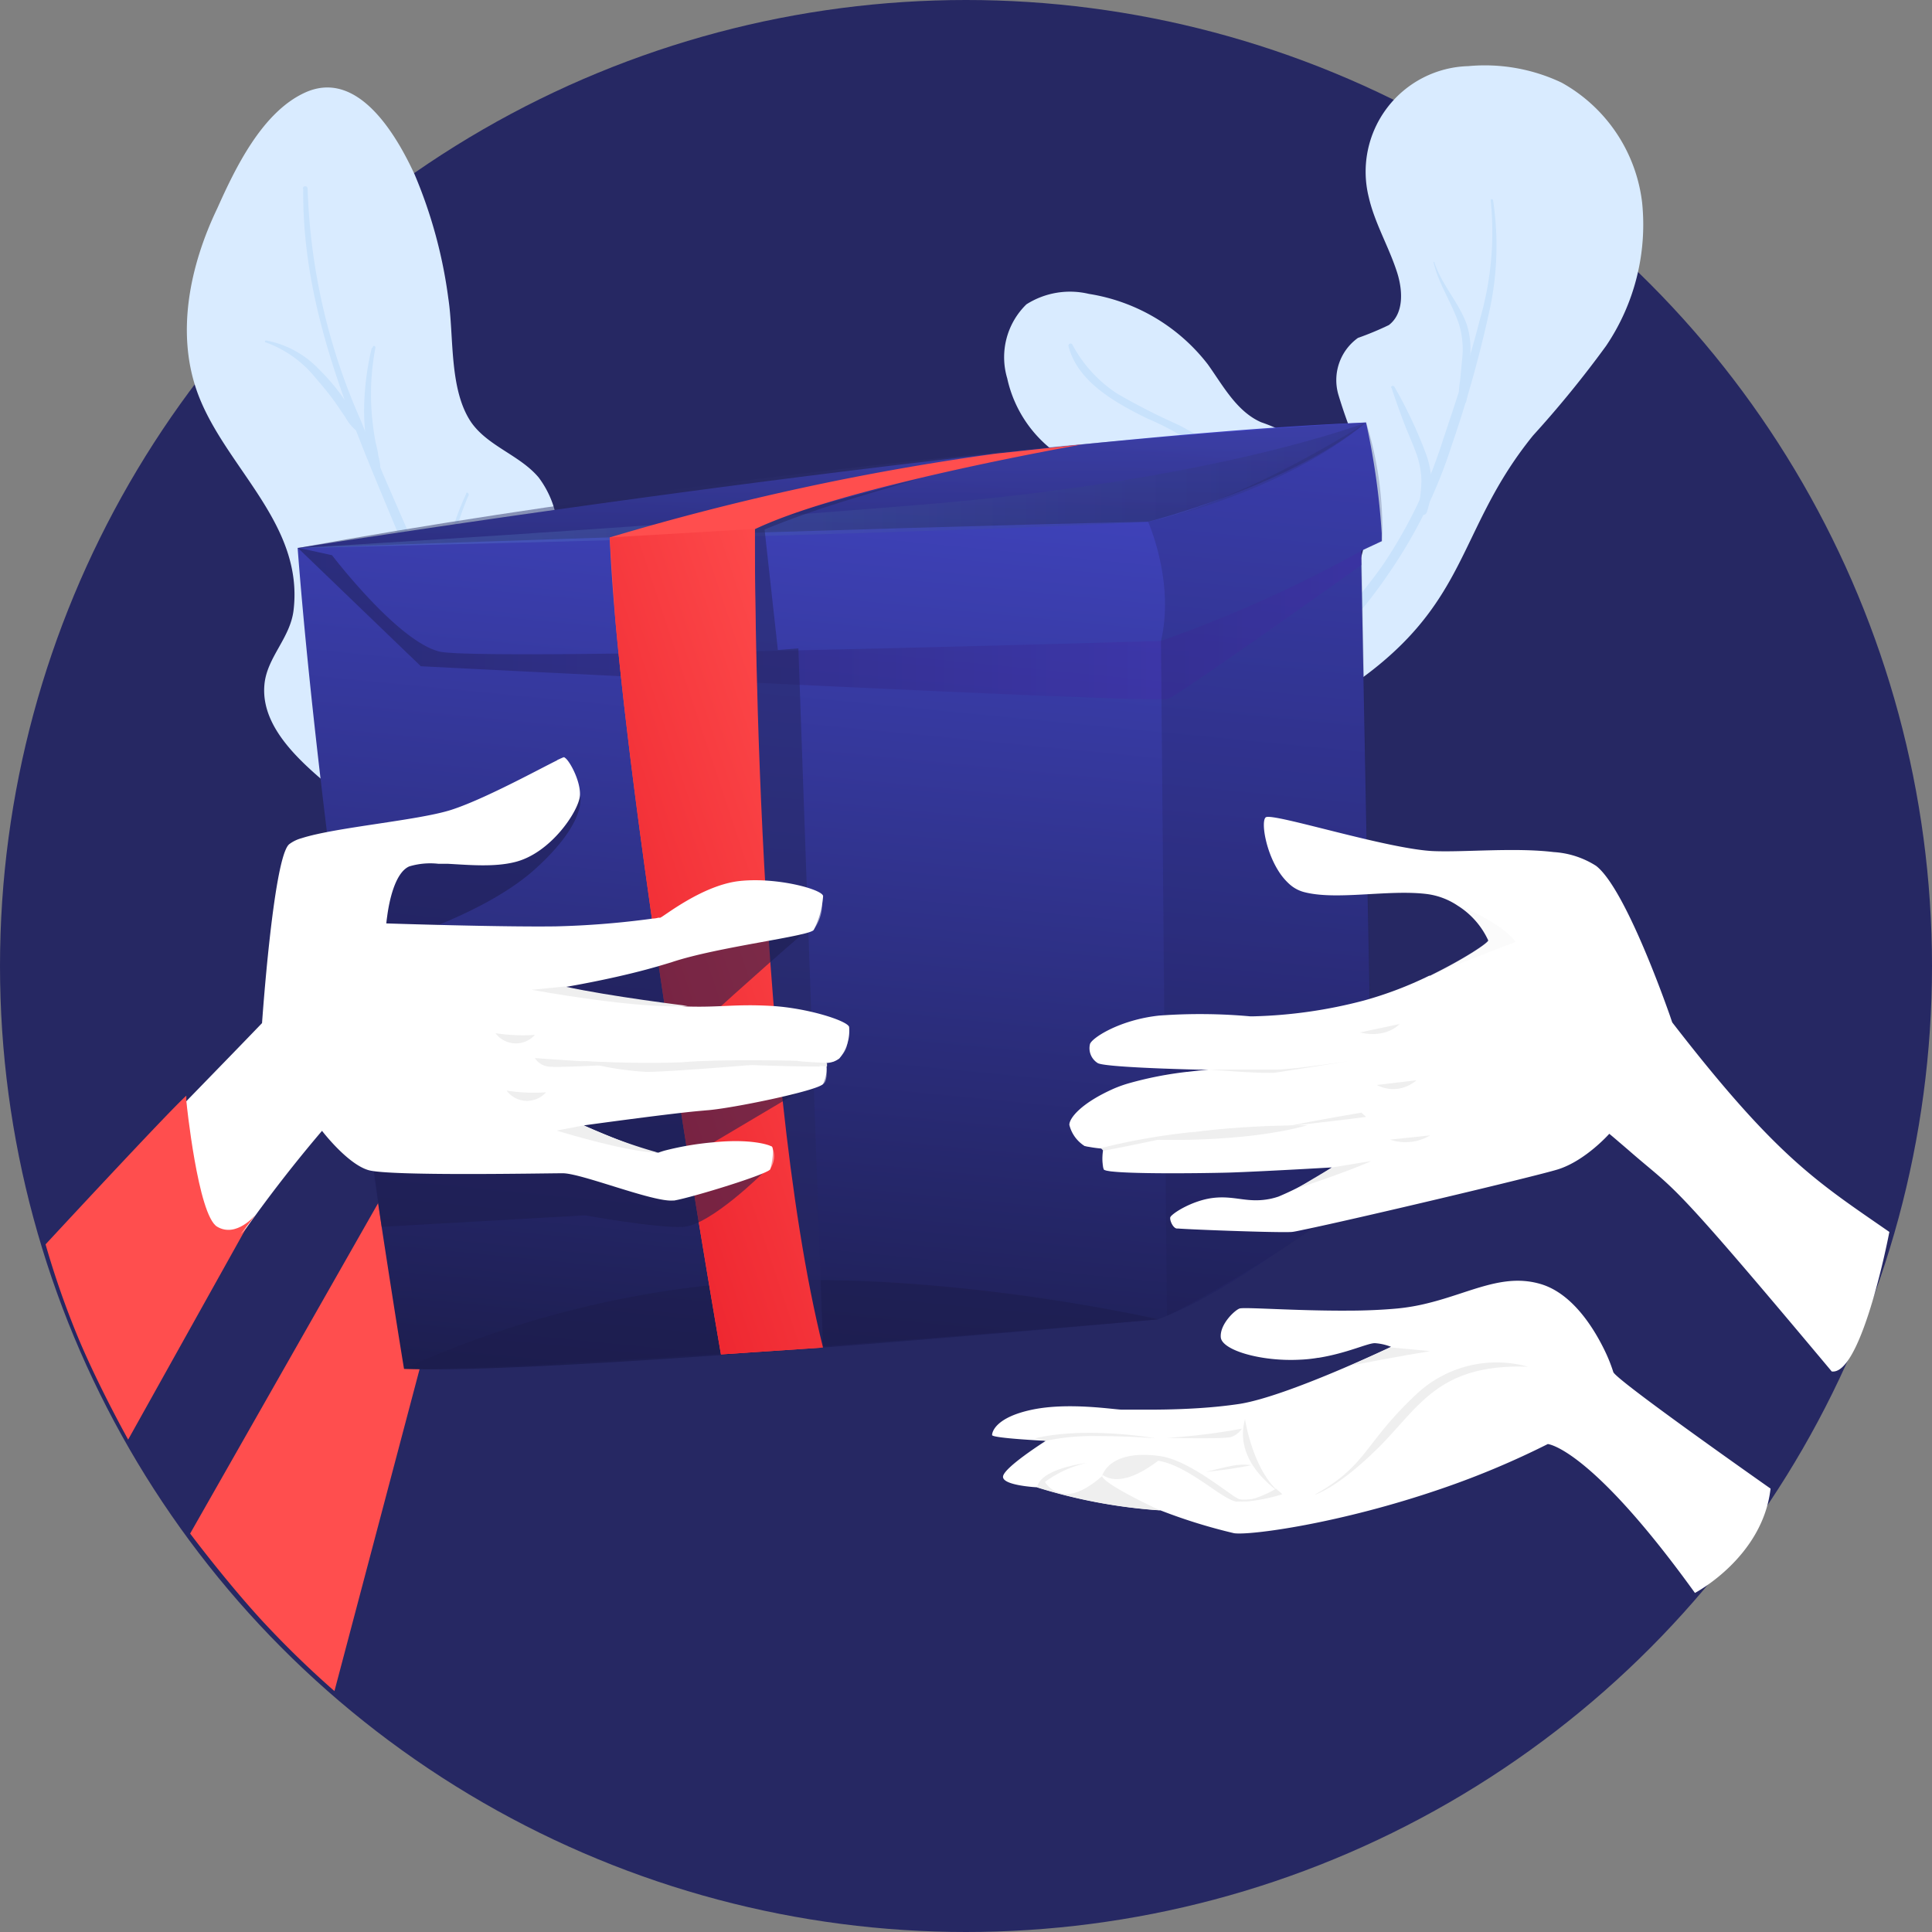 <svg xmlns="http://www.w3.org/2000/svg" xmlns:xlink="http://www.w3.org/1999/xlink" width="603" height="603" viewBox="0 0 603 603">
  <rect x="0" y="0" width="603" height="603" fill="#808080" stroke="none"/>
  <defs>
    <linearGradient id="linear-gradient" x1="0.432" y1="1.048" x2="0.554" y2="-0.062" gradientUnits="objectBoundingBox">
      <stop offset="0" stop-color="#1c1d4d"/>
      <stop offset="1" stop-color="#4347c8"/>
    </linearGradient>
    <linearGradient id="linear-gradient-2" y1="0.503" x2="1" y2="0.503" gradientUnits="objectBoundingBox">
      <stop offset="0" stop-color="#1c1d4d"/>
      <stop offset="1" stop-color="#4834bb"/>
    </linearGradient>
    <linearGradient id="linear-gradient-3" x1="0.5" y1="1" x2="0.5" gradientUnits="objectBoundingBox">
      <stop offset="0" stop-color="#1c1d4d"/>
      <stop offset="1" stop-color="#353884"/>
    </linearGradient>
    <linearGradient id="linear-gradient-4" y1="0.5" x2="1" y2="0.5" gradientUnits="objectBoundingBox">
      <stop offset="0" stop-color="#7ec4ff"/>
      <stop offset="1" stop-color="#1c1d4d"/>
    </linearGradient>
    <linearGradient id="linear-gradient-5" x1="0.5" y1="1" x2="0.5" gradientUnits="objectBoundingBox">
      <stop offset="0" stop-color="#ff4e4e"/>
      <stop offset="1" stop-color="#ff4e4e"/>
    </linearGradient>
    <linearGradient id="linear-gradient-6" x1="0.131" y1="0.98" x2="0.878" y2="0.01" gradientUnits="objectBoundingBox">
      <stop offset="0" stop-color="#eb1f2a"/>
      <stop offset="1" stop-color="#ff4e4e"/>
    </linearGradient>
  </defs>
  <g id="delivered" transform="translate(-13.502 13.498)">
    <g id="Layer_2" data-name="Layer 2" transform="translate(13.612 -13.389)">
      <g id="illustration" transform="translate(0 0)">
        <circle id="Ellipse_164" data-name="Ellipse 164" cx="301.5" cy="301.5" r="301.5" transform="translate(-0.109 -0.109)" fill="#262863"/>
        <path id="Path_353" data-name="Path 353" d="M100.489,204.379a114.84,114.84,0,0,0-4.477-42.822,57.225,57.225,0,0,0-26.536-32.83A154.169,154.169,0,0,1,51.439,120.1a16.22,16.22,0,0,1-7.851-16.934,95.322,95.322,0,0,0,4.152-9.6c.908-6.034-4.607-11.03-9.992-13.82-7.267-3.828-15.377-6.034-22.254-10.511a32.96,32.96,0,0,1-6.1-51A55.928,55.928,0,0,1,33.921,1.69a49.44,49.44,0,0,1,44.184,9.538,67.541,67.541,0,0,1,22.9,39.9,331.5,331.5,0,0,1,3.049,35.944c3.7,42.3,26.8,53.787,9.473,111.207" transform="matrix(0.719, 0.695, -0.695, 0.719, 464.075, 0.892)" fill="#d9ebff"/>
        <path id="Path_354" data-name="Path 354" d="M160.591,68.822C156.5,45.4,130.486,4.265,105.572.112A55.927,55.927,0,0,0,78.257,5.3c-7.851,2.92-16.674,0-24.525-1.427a58.393,58.393,0,0,0-41.978,9.992A25.369,25.369,0,0,0,.01,29.763,23.033,23.033,0,0,0,11.754,50.525,38.929,38.929,0,0,0,41.534,56.17,145.721,145.721,0,0,0,69.887,43.194c9.408-4.477,21.086-6.942,30.04-1.492,6.488,4.152,10.641,12.2,17.518,16.22s17.064,3.179,24.979,6.488c11.095,4.866,16.285,17.388,20.438,28.807" transform="matrix(0.719, 0.695, -0.695, 0.719, 340.919, 73.477)" fill="#d9ebff"/>
        <path id="Path_355" data-name="Path 355" d="M.409,9.55c9.862,6.034,23.1,2.336,33.219-.908A85.06,85.06,0,0,1,68.405,3,73.056,73.056,0,0,1,99.159,13.313a98.424,98.424,0,0,1,23.033,21.605c.779.973,2.011,0,1.557-1.233a53.981,53.981,0,0,0-20.892-22.125,72.213,72.213,0,0,0-61.248-8.11,196.908,196.908,0,0,1-19.983,6.1A41.524,41.524,0,0,1,.928,8.317.669.669,0,1,0,.409,9.55Z" transform="matrix(0.719, 0.695, -0.695, 0.719, 339.759, 100.907)" fill="#c8e2fc"/>
        <path id="Path_356" data-name="Path 356" d="M.4.843a97.712,97.712,0,0,1,23.227,29c6.488,11.289,12.2,23.163,17.777,34.906a151.367,151.367,0,0,1,13.625,41.07,174.72,174.72,0,0,1,1.946,22.514v21.605a1.073,1.073,0,0,0,2.141,0,141.244,141.244,0,0,0-.973-43.73,150.33,150.33,0,0,0-13.56-42.043A368.449,368.449,0,0,0,24.734,27.185,95.051,95.051,0,0,0,.533,0S-.245,0,.079.584Z" transform="matrix(0.719, 0.695, -0.695, 0.719, 465.487, 61.878)" fill="#c8e2fc"/>
        <path id="Path_357" data-name="Path 357" d="M.245.843c3.179,1.687,6.488,3.309,9.6,4.8s6.488,2.79,9.862,4.412a26.536,26.536,0,0,1,7.4,5.126,41.192,41.192,0,0,1,5.385,7.137c.908,1.3,3.439.519,2.725-1.168A27.25,27.25,0,0,0,22.24,8.175,140.4,140.4,0,0,0,.634,0C.115,0-.274.714.245.973Z" transform="matrix(0.719, 0.695, -0.695, 0.719, 434.588, 120.071)" fill="#c8e2fc"/>
        <path id="Path_358" data-name="Path 358" d="M0,.195C5.9,4.087,12.976,5.32,19.464,8.759a27.186,27.186,0,0,1,8.175,7.2l4.088,5.126a26.343,26.343,0,0,0,4.347,4.931c1.038.714,1.946-.649,1.557-1.557a28.288,28.288,0,0,0-4.282-5.32L29.2,14.079a25.109,25.109,0,0,0-8.3-7.137C14.4,3.763,6.553,3.5.13,0h0Z" transform="matrix(0.719, 0.695, -0.695, 0.719, 447.438, 81.52)" fill="#c8e2fc"/>
        <g id="Group_544" data-name="Group 544" transform="matrix(0.998, -0.07, 0.07, 0.998, 52.986, 30.598)">
          <path id="Path_306" data-name="Path 306" d="M56.458,313.135c7.916-16.091,15.312-34.128,10.641-51.9-3.893-15.182-15.312-26.537-25.953-37.437-9.862-9.8-27.185-23.487-24.59-39.318,1.362-8.435,9.083-13.885,10.705-22.579,5-26.407-17.648-45.417-24.85-68.644-6.034-19.464,0-40.681,9.862-58C18.762,23.116,28.3,6.376,41.989,1.186,59.053-5.3,69.629,16.368,74.43,29.02a148.189,148.189,0,0,1,7.786,39.318c.973,11.808-1.817,28.159,4.347,38.929,4.671,7.916,14.469,11.354,19.854,18.751a30.364,30.364,0,0,1,4.866,16.61,83.308,83.308,0,0,1-5.839,28.872c-7.98,25.433,5.515,49.44,4.866,74.743a117.758,117.758,0,0,1-5,26.731L93.829,315.8" transform="translate(0 0)" fill="#d9ebff"/>
          <path id="Path_309" data-name="Path 309" d="M.461.73C-3.107,44.265,14.8,85.076,27.582,125.756a261.989,261.989,0,0,1,13.3,64.881,220.077,220.077,0,0,1-5.45,63.194,213.59,213.59,0,0,1-10.965,33.544c-4.8,11.744-11.16,22.384-17.064,33.608a1.5,1.5,0,0,0,2.6,1.492,143.2,143.2,0,0,0,15.9-28.613,222.93,222.93,0,0,0,10.77-29.975,219.426,219.426,0,0,0,8.37-62.61,233.573,233.573,0,0,0-9.992-63c-6.488-21.735-14.923-42.757-21.8-64.362A192.891,192.891,0,0,1,1.824.73.746.746,0,0,0,.332.73Z" transform="translate(38.998 30.301)" fill="#c8e2fc"/>
          <path id="Path_314" data-name="Path 314" d="M0,.454A56.9,56.9,0,0,1,15.052,12.327a55.21,55.21,0,0,1,6.034,7.461c1.752,2.66,3.179,5.515,4.931,8.175a1.168,1.168,0,0,0,2.141-.908,27.445,27.445,0,0,0-4.412-9.083,57.1,57.1,0,0,0-6.488-7.786A48.338,48.338,0,0,0,.259,0S-.195.324.26.454Z" transform="translate(47.05 147.169)" fill="#c8e2fc"/>
          <path id="Path_315" data-name="Path 315" d="M.086.973C1.838,2.66,3.979,4.023,5.8,5.71s3.568,3.439,5.255,5.255a70.527,70.527,0,0,1,9.408,13.041,64.428,64.428,0,0,1,6.034,14.079c1.492,4.931,1.687,9.992,2.985,14.923.324,1.427,2.206.973,2.4,0a40.421,40.421,0,0,0-2.6-15.831,72.344,72.344,0,0,0-6.488-14.339,67.41,67.41,0,0,0-9.473-12.392A42.3,42.3,0,0,0,.995,0C.346,0-.368.454.216.973Z" transform="translate(49.494 206.535)" fill="#c8e2fc"/>
          <path id="Path_316" data-name="Path 316" d="M3.909.6A85.514,85.514,0,0,0,.146,20.069a81.164,81.164,0,0,0,0,9.732,25.952,25.952,0,0,0,1.622,9.538,1.168,1.168,0,0,0,2.141-.584,15.182,15.182,0,0,0-.324-4.542c0-1.687-.519-3.439-.649-5.191A83.959,83.959,0,0,1,2.482,20,76.04,76.04,0,0,1,5.077.54c0-.584-.714-.843-.908,0Z" transform="translate(53.392 81.488)" fill="#c8e2fc"/>
          <path id="Path_317" data-name="Path 317" d="M.324.649a35.166,35.166,0,0,1,14.6,12.068c2.011,2.66,3.958,5.385,5.71,8.24l2.725,4.671a13.82,13.82,0,0,0,2.92,4.217c.519.389,1.687,0,1.557-.714A12.068,12.068,0,0,0,25.823,24.2c-.973-1.752-1.946-3.439-2.985-5.126a64.04,64.04,0,0,0-6.488-8.759A30.429,30.429,0,0,0,.324,0a.324.324,0,0,0,0,.649Z" transform="translate(24.212 77.421)" fill="#c8e2fc"/>
          <path id="Path_318" data-name="Path 318" d="M10.494.227A82.267,82.267,0,0,0,1.93,22.936,84.347,84.347,0,0,0,.438,34.355a43.146,43.146,0,0,0,0,12.263.779.779,0,0,0,1.492,0c0-3.7-.324-7.526,0-11.289A77.211,77.211,0,0,1,3.358,22.936,82.27,82.27,0,0,1,11.208.746c0-.584-.584-1.038-.843-.519Z" transform="translate(73.084 129.164)" fill="#c8e2fc"/>
        </g>
        <path id="Path_770" data-name="Path 770" d="M35.9,234.79,97.472,126.57l16.311,33.2L80.94,283.962a302.118,302.118,0,0,1-22.816-22.227C46.863,249.443,35.9,234.79,35.9,234.79Z" transform="translate(23.335 243.739)" fill="#ff4e4e"/>
        <path id="Path_772" data-name="Path 772" d="M81.793,331.7S56.441,178.211,48.59,75.508c0,0,217.091-34.367,333.462-39.178a227.347,227.347,0,0,1,4.891,34.578v2.459l-6.45,3.014,3.754,196.365s-39.654,33.283-67.174,43.513C317.178,316.259,128.691,333.654,81.793,331.7Z" transform="translate(44.194 95.422)" fill="url(#linear-gradient)"/>
        <path id="Path_774" data-name="Path 774" d="M61.15,165.289A311.944,311.944,0,0,1,171.361,137.98c60.961-3.014,125.174,11.87,125.174,11.87S120.763,165.289,61.15,165.289Z" transform="translate(64.838 261.831)" fill="#1c1d4d" opacity="0.54"/>
        <path id="Path_775" data-name="Path 775" d="M145.359,118.158a4.626,4.626,0,0,1-2.829-3.86,6.477,6.477,0,0,1,3.965-5.948h.317C145.306,109.355,141.631,112.712,145.359,118.158Z" transform="translate(198.592 213.793)" fill="#fff" opacity="0.5"/>
        <path id="Path_776" data-name="Path 776" d="M147.929,128.838a16.2,16.2,0,0,1-4.124-.185s-6.635-4.917-2.036-10.416c0,0,.608-.291,1.665-.687a9.2,9.2,0,0,0-.793,6.794,6.318,6.318,0,0,0,5.287,4.494Z" transform="translate(194.674 228.914)" fill="#fff" opacity="0.5"/>
        <path id="Path_777" data-name="Path 777" d="M373.55,202.53c-2.458,21.492-23.6,32.566-23.6,32.566-32.78-45.47-45.923-46.472-45.923-46.472a264.351,264.351,0,0,1-33.1,13.905h0c-31.723,10.918-59.8,14.645-64.794,13.932a170.9,170.9,0,0,1-22.523-6.953h0l-.555-.211a165.571,165.571,0,0,1-38.306-7.164s-10.759-.5-10.759-3.278,13.377-11.235,13.377-11.235-16.787-.819-16.787-1.8,1.137-5.551,12.531-7.931,25.59,0,28.048,0h8.512c5.763,0,13.694-.185,21.334-.952,2.379-.238,4.758-.529,7.005-.872,14.989-2.459,47.082-17.791,47.082-17.791a16.92,16.92,0,0,0-5.049-1.137c-2.3,0-8.592,3.119-17.606,4.573h-.185a43.76,43.76,0,0,1-5.525.582c-12.081.661-24.453-2.934-24.77-7.005s4.388-8.46,5.869-8.962,17.818.767,33.944.661c5.287,0,10.574-.238,15.2-.661a64.264,64.264,0,0,0,9.728-1.692c13.377-3.3,23.528-9.464,35.265-5.9,9.781,2.987,16.417,13.667,19.853,20.779a49.328,49.328,0,0,1,2.643,6.609C324.8,168.322,373.55,202.53,373.55,202.53Z" transform="translate(178.952 261.97)" fill="#fff"/>
        <path id="Path_778" data-name="Path 778" d="M174.649,155.12A188.59,188.59,0,0,1,151.2,158s17.95.449,20.17-.291a6.371,6.371,0,0,0,3.278-2.591Z" transform="translate(212.842 290.664)" fill="#efefef"/>
        <path id="Path_780" data-name="Path 780" d="M235.268,148.641a36.561,36.561,0,0,0-34.9,8.645c-16.6,15.6-15.121,22.074-31.723,31.326,0,0,6.9-1.824,19.774-14.54S207.061,147.663,235.268,148.641Z" transform="translate(241.523 277.818)" fill="#efefef"/>
        <path id="Path_781" data-name="Path 781" d="M143.585,164.86c-.37-1.956,3.49,5.816,17.5-4.811,9.649,1.586,20.012,12.266,24.532,12.769a44.942,44.942,0,0,0,12.953-2.141s-9.861,2.088-12.213,1.348-15.28-12.134-24.691-13.429C145.488,156.348,143.585,164.86,143.585,164.86Z" transform="translate(200.287 295.754)" fill="#efefef"/>
        <path id="Path_782" data-name="Path 782" d="M174.751,174.186l-.555-.211a165.574,165.574,0,0,1-38.306-7.164c1.031-5.631,13.879-7.428,15.491-7.64a34.368,34.368,0,0,0-13.033,5.948,7.931,7.931,0,0,0,6.212,3.648c4.917.793,11.605-5.472,11.605-5.472C157.118,166.043,173.72,173.736,174.751,174.186Z" transform="translate(187.679 297.32)" fill="#efefef"/>
        <path id="Path_783" data-name="Path 783" d="M138.967,158.137a70.451,70.451,0,0,1,16.179-1.507c10.574,0,18.214.714,18.214.714s-21.387-3.886-37.75,0Z" transform="translate(187.219 291.48)" fill="#efefef"/>
        <path id="Path_784" data-name="Path 784" d="M155.87,161.606s6.477-1.692,9.147-2.062a17.946,17.946,0,0,1,4.891,0A136.789,136.789,0,0,1,155.87,161.606Z" transform="translate(220.518 297.66)" fill="#efefef"/>
        <path id="Path_785" data-name="Path 785" d="M160.841,154s2.643,17.5,12,23.792C172.9,177.607,156.823,168.381,160.841,154Z" transform="translate(227.628 288.823)" fill="#efefef"/>
        <path id="Path_786" data-name="Path 786" d="M170.822,162.21a32.884,32.884,0,0,1-10.812,4.1,52.686,52.686,0,0,0,12.821-2.379Z" transform="translate(227.322 302.317)" fill="#efefef"/>
        <path id="Path_791" data-name="Path 791" d="M185.437,145.53l12.346,1.163s-10.574,1.718-24.9,4.521Z" transform="translate(248.475 274.902)" fill="#efefef"/>
        <path id="Path_795" data-name="Path 795" d="M380.6,52.088A405.359,405.359,0,0,1,318,80.216s-212.042,6.4-225.075,3.331-33.6-30.084-33.6-30.084L48.59,51.11,87.054,88.12S316.491,99.8,320.245,98.351,380.677,56.5,380.677,56.5Z" transform="translate(44.194 119.715)" opacity="0.5" fill="url(#linear-gradient-2)"/>
        <path id="Path_796" data-name="Path 796" d="M149,67.3s8.38,18.743,4.018,37.2l1.851,210.694s38.914-19.272,64.5-42.456L215.618,76.364l6.45-3.014a112.748,112.748,0,0,0-5-37.01S179.639,60.767,149,67.3Z" transform="translate(209.226 95.439)" fill="#1c1d4d" opacity="0.22"/>
        <path id="Path_797" data-name="Path 797" d="M48.59,75.508s185.553-6.583,265.389-8.2c0,0,43.619-10.944,68.072-30.983C382.052,36.33,215.347,45.265,48.59,75.508Z" transform="translate(44.194 95.422)" opacity="0.45" fill="url(#linear-gradient-3)"/>
        <path id="Path_798" data-name="Path 798" d="M48.59,75.508s204.8-4.626,265.442-8.2c0,0,40.209-7.931,68.072-30.983,0,0-46.395,18.082-138.841,25.669S48.59,75.508,48.59,75.508Z" transform="translate(44.194 95.422)" opacity="0.2" fill="url(#linear-gradient-4)"/>
        <path id="Path_799" data-name="Path 799" d="M128.831,314.3,121.138,96.069l-6.4.5-4.15-37.618c17-6.926,29.476-10.178,48.88-16.073L99.54,58.874S107.365,286.407,128.831,314.3Z" transform="translate(127.935 106.188)" fill="#262863" opacity="0.54"/>
        <path id="Path_800" data-name="Path 800" d="M130.725,65.366s-1.243,167.5,20.726,255.45l-31.3,2.115S94.508,175.815,87.158,93.335c-.819-9.411-1.428-18-1.718-25.4A799.122,799.122,0,0,1,206.12,41.759l26.647-2.829C228.405,39.75,158.429,52.121,130.725,65.366Z" transform="translate(104.76 99.696)" fill="url(#linear-gradient-5)"/>
        <path id="Path_801" data-name="Path 801" d="M152.005,304.4l-31.855,2.141-1.11-6.477c-5.023-29.291-25.458-150.949-31.882-223.118l-1.718-25.4L130.725,48.9S130.037,216.45,152.005,304.4Z" transform="translate(104.76 116.082)" fill="url(#linear-gradient-6)"/>
        <path id="Path_802" data-name="Path 802" d="M68.158,215.106l63.446-3.6s22.127,3.992,30.613,3.6S187.463,198,187.463,198l-26.885-2.644,39.654-23.528,4.653-18.822-36.4-1.718s15.148-13.879,31.379-27.916l-2.036-9.332L92.452,129.322,66.36,127.709s32.728-8.988,49.62-24.215S130.044,80.31,130.044,80.31L80.4,93.528,52.64,104.261Z" transform="translate(50.851 167.707)" fill="#1c1d4d" opacity="0.57"/>
        <path id="Path_803" data-name="Path 803" d="M377.659,255.988c-52.211-62.336-48.018-55.595-63.377-69.024l-1.692-1.454-.925-.793-.291-.238-.238-.211c-1.9-1.639-2.908-2.459-2.908-2.459s-7.481,8.459-16.1,11.129c-7.614,2.326-63.446,15.544-79.122,18.769-2.036.449-3.41.714-3.86.74-4.1.317-35.133-.872-36.111-1.137s-1.956-2.273-1.85-3.331,6.9-5.472,13.667-6.186,10.574,1.771,17.686.291A21.972,21.972,0,0,0,205,201.4a93.4,93.4,0,0,0,16.655-9.094l-8.407.476c-7.614.423-18.505.978-23.792,1.137-8.671.238-38.015.608-38.993-.978a14.46,14.46,0,0,1-.132-6.477,40.789,40.789,0,0,1-5.869-.846,10.839,10.839,0,0,1-4.759-6.609c0-2.088,3.648-6.741,13.8-11.262a39.151,39.151,0,0,1,4.811-1.718h0a114.121,114.121,0,0,1,18.056-3.542h.185c3.86-.476,6.5-.687,6.5-.687h-2.644c-7.931-.185-29.846-.846-31.855-2.062a5.472,5.472,0,0,1-2.432-5.842c.317-1.824,9.12-7.666,21.677-8.988a174.851,174.851,0,0,1,28.313.238h1.11a149.071,149.071,0,0,0,34.367-4.917,117.191,117.191,0,0,0,20.461-7.772h.264c10.336-5.023,18.135-10.2,18.135-11a25.193,25.193,0,0,0-9.517-10.839h0a22.365,22.365,0,0,0-9.7-3.648c-12.081-1.48-28.366,2.115-38.491-.661a11,11,0,0,1-4.388-2.459,19.351,19.351,0,0,1-3.3-3.939h0c-4.256-6.635-5.552-15.862-4.018-16.892,2.3-1.454,38.491,10.125,52.66,10.574,9.755.344,25.246-1.163,37.169.291h0a27.731,27.731,0,0,1,13.218,4.283c8.459,6.477,20.091,38.306,23.078,46.791.449,1.348.714,2.088.714,2.088,32.687,42.255,45.156,49.725,67.767,65.4C393.952,221.16,386.086,257.113,377.659,255.988Z" transform="translate(193.941 171.951)" fill="#fff"/>
        <path id="Path_810" data-name="Path 810" d="M156.17,114.374h20.964c5.261,0,22.6-2.644,22.6-2.644s-19.192,3.067-22.6,3.569S156.17,114.374,156.17,114.374Z" transform="translate(221.011 219.349)" fill="#efefef"/>
        <path id="Path_811" data-name="Path 811" d="M143.43,125.156a200.407,200.407,0,0,1,29.317-5.076s-19.166,4.2-28.577,5.9Z" transform="translate(200.072 233.072)" fill="#efefef"/>
        <path id="Path_812" data-name="Path 812" d="M188.874,117.81s-11.737,1.956-23.634,4.335c0,0,20.356-2.326,25.088-2.987Z" transform="translate(235.918 229.342)" fill="#efefef"/>
        <path id="Path_813" data-name="Path 813" d="M177.58,125.556l-11.05,6.583s16.152-5.287,23.316-8.618Z" transform="translate(238.039 238.726)" fill="#efefef"/>
        <path id="Path_823" data-name="Path 823" d="M146.889,128.615a8.7,8.7,0,0,1-2.8-.529c-.872-.634-.238-5.737-.238-5.737h2.961c-.4,1.163-1.4,4.256-.4,5.816a5.09,5.09,0,0,0,.476.449Z" transform="translate(200.393 236.803)" fill="#fff" opacity="0.5"/>
        <path id="Path_824" data-name="Path 824" d="M153.8,134.077h-.476a3.516,3.516,0,0,1-1.48-3.939l1.216-.238A6.027,6.027,0,0,0,153.8,134.077Z" transform="translate(213.676 249.212)" fill="#fff" opacity="0.5"/>
        <path id="Path_828" data-name="Path 828" d="M200.435,104.179a25.194,25.194,0,0,0-9.517-10.839c.9.317,13.218,5.049,18.056,11.394,0,0-21.995,8.512-26.674,10.442C192.636,110.153,200.435,104.972,200.435,104.179Z" transform="translate(263.958 189.123)" fill="#efefef" opacity="0.2"/>
        <path id="Path_829" data-name="Path 829" d="M174,109.994l12.4-2.644S182.459,111.95,174,109.994Z" transform="translate(250.316 212.15)" fill="#efefef"/>
        <path id="Path_830" data-name="Path 830" d="M176,115.47l12.372-1.48A10.971,10.971,0,0,1,176,115.47Z" transform="translate(253.603 223.063)" fill="#efefef"/>
        <path id="Path_831" data-name="Path 831" d="M177.57,121.822l12.5-1.322a15.016,15.016,0,0,1-12.5,1.322Z" transform="translate(256.184 233.763)" fill="#efefef"/>
        <path id="Path_832" data-name="Path 832" d="M149.3,123.794s28.6,1.216,48.906-4.494C198.206,119.353,170.211,118.956,149.3,123.794Z" transform="translate(209.72 231.791)" fill="#efefef"/>
        <path id="Path_833" data-name="Path 833" d="M241.862,171.224a11.261,11.261,0,0,1-1,6.582c-1.586,2.088-28.762,7.719-36.429,8.222l-2.644.238h0c-10.574,1-35.609,4.468-35.609,4.468s18.505,8.2,23.264,8.512c0,0,.608-.238,1.824-.608a93.007,93.007,0,0,1,15.518-2.644c11.262-1.137,17.263.74,18.082,1.375s0,5.552-.476,7.032-24.295,8.8-30,9.781h-.4c-6.318.5-28.5-8.512-34.367-8.512s-54.035.952-60.644-.978S84.49,192.426,84.49,192.426a439.856,439.856,0,0,0-34.578,46.5C30.328,268.4,33.489,219.169,31.38,194.2c4.573-4.653,9.12-9.332,13.588-13.932,7.243-7.455,14.3-14.7,20.8-21.466,0,0,3.41-49.646,8.169-55.515l.238-.264a11.261,11.261,0,0,1,3.939-1.93c10.574-3.41,36.27-5.525,46.659-8.83,12.213-3.913,34-16.39,35.213-16.39s5.287,7.111,5,11.87-9.068,18.056-20.329,20.805c-6.424,1.613-14.275.9-20.964.529h-2.908a22.76,22.76,0,0,0-9.068.819c-4.494,1.956-6.292,11.05-6.873,15.439h0c-.211,1.428-.291,2.353-.291,2.353s34.9,1.163,52.872.925a270.479,270.479,0,0,0,28.286-2.168l1.983-.264a7.861,7.861,0,0,0,1.745-.264h.582c.978-.238,13.218-10.257,24.929-11.473s25.7,2.644,25.934,4.706a27.439,27.439,0,0,1-2.934,10.574c-1.216,1.956-30.058,5.287-44.254,10.046q-3.965,1.229-7.931,2.3c-12.5,3.357-25.563,5.5-25.563,5.5s16.813,3.41,29.079,5.129c3.622.476,6.873.846,9.173.925,10.284.317,15.016-.819,26.251-.185s23.607,4.573,24.295,6.53a13.535,13.535,0,0,1-3.04,9.861,6.821,6.821,0,0,1-4.1,1.4Z" transform="translate(15.908 160.41)" fill="#fff"/>
        <path id="Path_839" data-name="Path 839" d="M62.766,115.81s-.185,40.315,6.107,45.285,12.742-4.283,12.742-4.283L44.607,223.15s-8.856-15.848-15.3-31.081A272.9,272.9,0,0,1,18.83,162.217S57.567,120.395,62.766,115.81Z" transform="translate(-4.719 226.054)" fill="#ff4e4e"/>
        <path id="Path_848" data-name="Path 848" d="M86.514,102.92,76.23,103.951s33.177,6.16,48.668,5.023C124.9,108.974,100.577,106.013,86.514,102.92Z" transform="translate(89.623 204.869)" fill="#efefef"/>
        <path id="Path_849" data-name="Path 849" d="M129.646,111.792s-24.321-.582-35.556.449c0,0,32.225,1.586,44.941,1.322v-1.11S130.36,112.109,129.646,111.792Z" transform="translate(118.977 219.181)" fill="#efefef"/>
        <path id="Path_850" data-name="Path 850" d="M76.6,111.37s22.206,1.665,31.221,1.665c0,0-23.951,1.507-27.044.978A5.763,5.763,0,0,1,76.6,111.37Z" transform="translate(90.231 218.757)" fill="#efefef"/>
        <path id="Path_851" data-name="Path 851" d="M87.629,119.32l-8.459,1.613s22.365,6.9,31.723,6.9a156.76,156.76,0,0,1-23.264-8.512Z" transform="translate(94.455 231.823)" fill="#efefef"/>
        <path id="Path_852" data-name="Path 852" d="M66.842,88.38H66.9Z" transform="translate(72.76 180.971)" fill="#fff" opacity="0.2"/>
        <path id="Path_854" data-name="Path 854" d="M84.243,108.959a54.826,54.826,0,0,1-12.293-.529,7.931,7.931,0,0,0,12.293.529Z" transform="translate(82.588 213.925)" fill="#efefef"/>
        <path id="Path_855" data-name="Path 855" d="M85.579,115.739a55.037,55.037,0,0,1-12.319-.529,7.931,7.931,0,0,0,12.319.529Z" transform="translate(84.741 225.068)" fill="#efefef"/>
        <path id="Path_856" data-name="Path 856" d="M74.2,83.845h0c-1.428-.37-2.168-.952-1.851-1.692A7.746,7.746,0,0,1,74.8,79.51h0a4.177,4.177,0,0,1,3.146.4C78.848,80.594,75.967,82.709,74.2,83.845Z" transform="translate(83.118 166.154)" fill="#fff" opacity="0.5"/>
        <path id="Path_857" data-name="Path 857" d="M83.476,85.39a15.865,15.865,0,0,1-1.613,1.19,6.152,6.152,0,0,1,0-1.057,15.412,15.412,0,0,0-2.644-8.75l2.194-.952A12.53,12.53,0,0,1,83.476,85.39Z" transform="translate(94.537 160.327)" fill="#fff" opacity="0.5"/>
        <path id="Path_859" data-name="Path 859" d="M110.68,102.646s-.714.211-1.85.449a23.793,23.793,0,0,0,2.194-10.865h1.983a13.033,13.033,0,0,1-2.326,10.416Z" transform="translate(143.204 187.299)" fill="#fff" opacity="0.5"/>
        <path id="Path_861" data-name="Path 861" d="M112.494,119.153H111.41a14.011,14.011,0,0,0,3.172-11.843h0c.819.185,1.348.476,1.507.872C119.394,116.4,112.494,119.153,112.494,119.153Z" transform="translate(147.444 212.084)" fill="#fff" opacity="0.5"/>
        <path id="Path_863" data-name="Path 863" d="M111.363,118.062a2.4,2.4,0,0,1-.687.317,12.24,12.24,0,0,0-.476-6.16l2.036.344C112.526,114.282,112.659,117.243,111.363,118.062Z" transform="translate(145.455 220.154)" fill="#fff" opacity="0.5"/>
        <path id="Path_865" data-name="Path 865" d="M106.05,128.812a5.838,5.838,0,0,1-.687.37,5.842,5.842,0,0,0-1.983-6.4l.5-.344a13.22,13.22,0,0,1,2.644-.661,7.032,7.032,0,0,1-.476,7.032Z" transform="translate(134.246 235.867)" fill="#fff" opacity="0.5"/>
        <path id="Path_866" data-name="Path 866" d="M35.491,116.46s3.6,35.609,9.623,39.178,11.949-3.7,11.949-3.7l-4.441,5.842s-1.163,5.684-9.781,4.388-7.349-45.708-7.349-45.708Z" transform="translate(22.557 227.123)" fill="#ff4e4e"/>
        <path id="Path_867" data-name="Path 867" d="M32.156,121.72s-3.2,36.693,2.009,47.135,14.989,4.415,14.989,4.415l-5.525,9.993S34.509,182.1,30.6,167.745,32.156,121.72,32.156,121.72Z" transform="translate(12.303 235.768)" fill="#ff4e4e"/>
        <path id="Path_869" data-name="Path 869" d="M82.05,111.71s17,1,31.723.4,31.723,0,31.723,0-34.5,3.014-43.064,3.014a94.939,94.939,0,0,1-20.382-3.41Z" transform="translate(99.189 219.316)" fill="#efefef"/>
      </g>
    </g>
  </g>
</svg>
